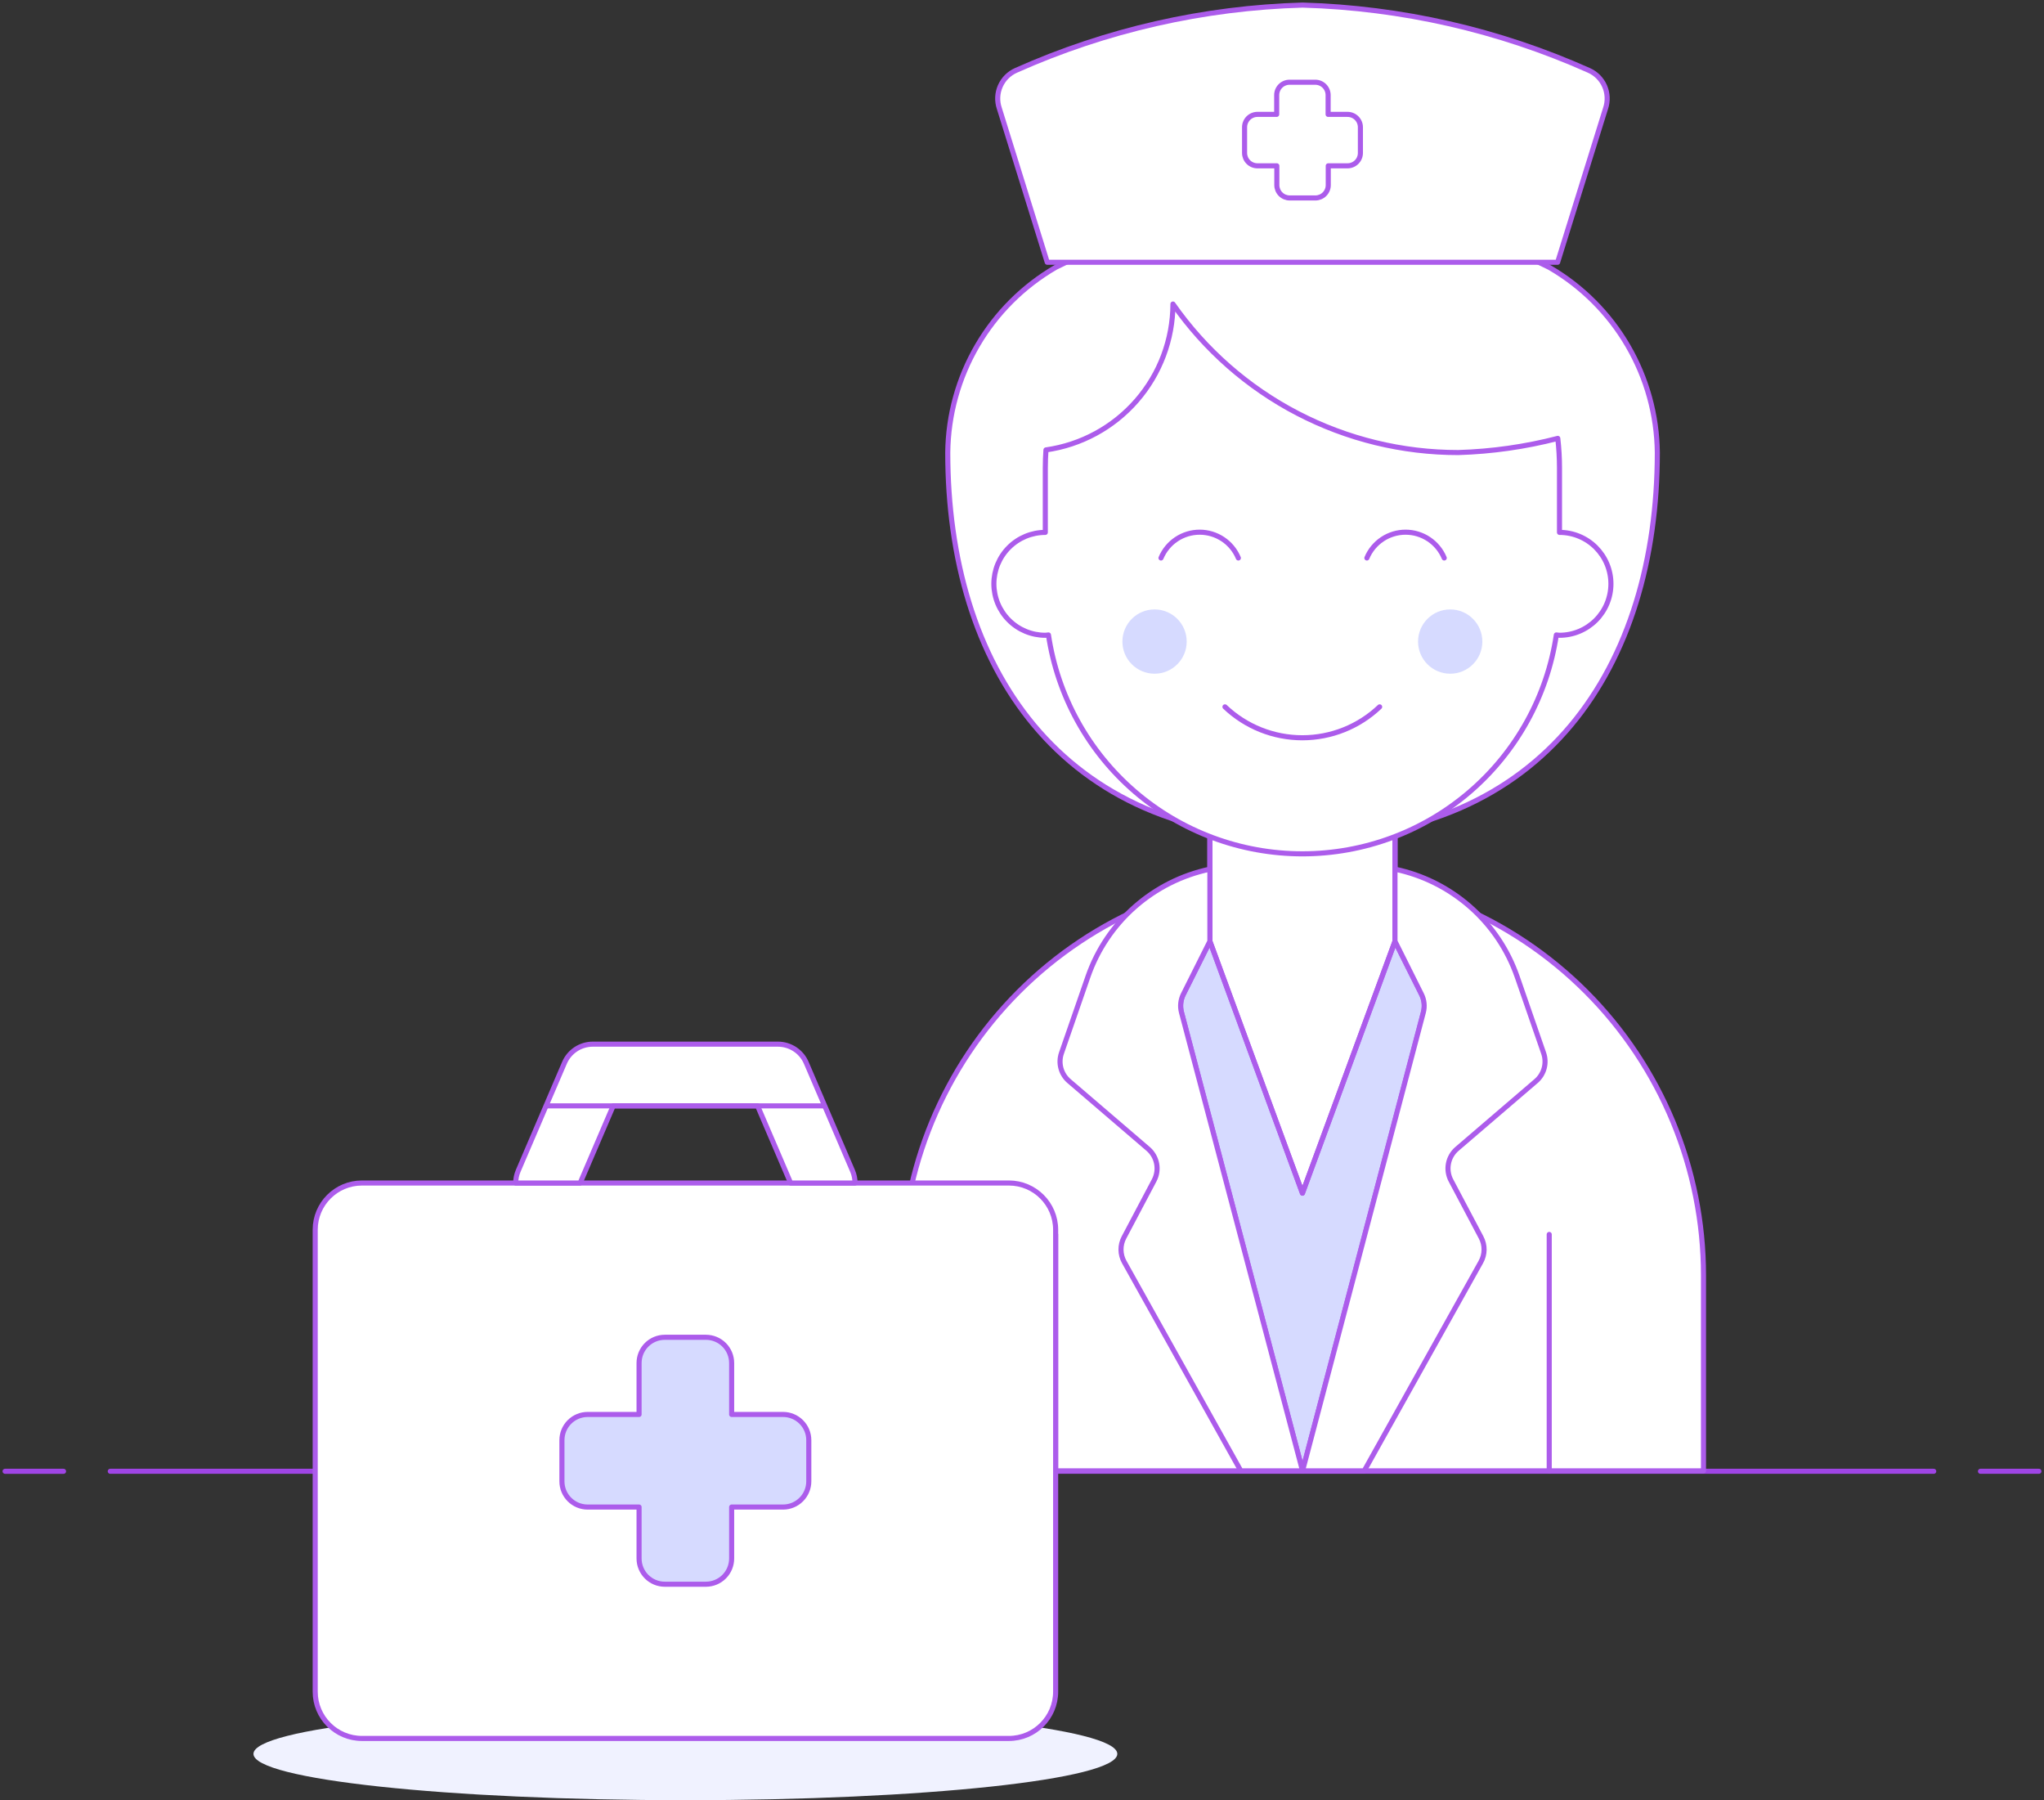 <svg width="402" height="354" viewBox="0 0 402 354" fill="none" xmlns="http://www.w3.org/2000/svg">
<rect x="0" y="0" width="402" height="354" fill="#333333" stroke="none"/>
<path d="M21.688 289.288H380.31" stroke="#9F45E5" stroke-linecap="round" stroke-linejoin="round"/>
<path d="M1 289.29H12.494" stroke="#9F45E5" stroke-linecap="round" stroke-linejoin="round"/>
<path d="M389.506 289.288H401" stroke="#9F45E5" stroke-linecap="round" stroke-linejoin="round"/>
<path d="M256.178 164.827C208.403 164.827 186.398 130.868 186.398 88.964C186.484 81.577 188.485 74.338 192.208 67.957C195.931 61.575 201.247 56.27 207.635 52.559C222.731 45.006 239.304 40.868 256.178 40.44C273.052 40.874 289.624 45.018 304.716 52.578C311.105 56.287 316.422 61.593 320.145 67.974C323.867 74.356 325.869 81.595 325.953 88.983C325.93 130.868 303.925 164.827 256.178 164.827Z" fill="white"/>
<path d="M256.178 164.827C208.403 164.827 186.398 130.868 186.398 88.964C186.484 81.577 188.485 74.338 192.208 67.957C195.931 61.575 201.247 56.27 207.635 52.559C222.731 45.006 239.304 40.868 256.178 40.44C273.052 40.874 289.624 45.018 304.716 52.578C311.105 56.287 316.422 61.593 320.145 67.974C323.867 74.356 325.869 81.595 325.953 88.983C325.93 130.868 303.925 164.827 256.178 164.827Z" stroke="#AC5CEB" stroke-linecap="round" stroke-linejoin="round"/>
<path d="M335.032 289.204V250.758C335.032 229.838 326.722 209.775 311.929 194.982C297.137 180.19 277.074 171.879 256.154 171.879C235.234 171.879 215.171 180.19 200.378 194.982C185.586 209.775 177.275 229.838 177.275 250.758V289.204H335.032Z" fill="white"/>
<path d="M335.032 289.204V250.758C335.032 229.838 326.722 209.775 311.929 194.982C297.137 180.19 277.074 171.879 256.154 171.879C235.234 171.879 215.171 180.19 200.378 194.982C185.586 209.775 177.275 229.838 177.275 250.758V289.204H335.032Z" stroke="#AC5CEB" stroke-linecap="round" stroke-linejoin="round"/>
<path d="M207.609 289.215V242.718" stroke="#AC5CEB" stroke-linecap="round" stroke-linejoin="round"/>
<path d="M304.691 289.215V242.718" stroke="#AC5CEB" stroke-linecap="round" stroke-linejoin="round"/>
<path d="M274.361 185.076H237.952L232.729 195.508C232.18 196.608 232.051 197.87 232.365 199.058L256.177 289.205L279.966 199.049C280.278 197.86 280.148 196.598 279.598 195.499L274.361 185.076Z" fill="#D6DAFF" stroke="#AC5CEB" stroke-linecap="round" stroke-linejoin="round"/>
<path d="M274.358 185.076L256.155 234.602L237.953 185.076V157.774H274.358V185.076Z" fill="white" stroke="#AC5CEB" stroke-linecap="round" stroke-linejoin="round"/>
<path d="M274.358 185.076L256.155 234.602L237.953 185.076V157.774H274.358V185.076Z" stroke="#AC5CEB" stroke-linecap="round" stroke-linejoin="round"/>
<path d="M237.952 170.896V185.076L232.729 195.508C232.181 196.608 232.051 197.87 232.366 199.058L256.177 289.205H244.039L221.11 248.143C220.699 247.406 220.479 246.579 220.47 245.736C220.46 244.893 220.661 244.061 221.055 243.315L226.982 232.101C227.518 231.087 227.694 229.921 227.48 228.794C227.266 227.667 226.675 226.646 225.805 225.899L210.251 212.566C209.476 211.903 208.919 211.021 208.654 210.037C208.389 209.052 208.428 208.01 208.766 207.048L213.975 192.018C215.813 186.73 218.986 182.007 223.187 178.306C227.388 174.605 232.474 172.053 237.952 170.896Z" fill="white" stroke="#AC5CEB" stroke-linecap="round" stroke-linejoin="round"/>
<path d="M274.353 170.896V185.076L279.562 195.508C280.112 196.607 280.243 197.869 279.93 199.058L256.174 289.205H268.307L291.236 248.143C291.648 247.407 291.869 246.58 291.879 245.737C291.89 244.893 291.689 244.061 291.296 243.315L285.365 232.101C284.829 231.087 284.654 229.92 284.869 228.793C285.084 227.666 285.675 226.645 286.546 225.899L302.1 212.566C302.875 211.903 303.432 211.021 303.697 210.037C303.962 209.052 303.923 208.01 303.585 207.048L298.376 192.018C296.533 186.725 293.352 181.999 289.143 178.298C284.933 174.597 279.839 172.047 274.353 170.896V170.896Z" fill="white" stroke="#AC5CEB" stroke-linecap="round" stroke-linejoin="round"/>
<path d="M306.711 104.657V92.017C306.711 90.073 306.599 88.129 306.375 86.197C299.981 87.851 293.422 88.785 286.821 88.983C275.804 88.994 264.948 86.344 255.175 81.26C245.402 76.175 237.001 68.806 230.687 59.778C230.668 66.763 228.133 73.508 223.546 78.776C218.959 84.044 212.628 87.483 205.712 88.463C205.63 89.645 205.584 90.836 205.584 92.04V104.68C202.901 104.68 200.328 105.745 198.431 107.642C196.534 109.539 195.469 112.112 195.469 114.795C195.469 117.477 196.534 120.05 198.431 121.947C200.328 123.844 202.901 124.91 205.584 124.91C205.795 124.91 205.993 124.859 206.204 124.845C207.992 136.812 214.017 147.74 223.183 155.639C232.349 163.538 244.047 167.882 256.147 167.882C268.247 167.882 279.945 163.538 289.111 155.639C298.277 147.74 304.302 136.812 306.09 124.845C306.301 124.845 306.499 124.91 306.711 124.91C308.039 124.91 309.354 124.648 310.581 124.14C311.809 123.631 312.924 122.886 313.863 121.947C314.802 121.008 315.547 119.893 316.056 118.665C316.564 117.438 316.826 116.123 316.826 114.795C316.826 113.466 316.564 112.151 316.056 110.924C315.547 109.697 314.802 108.582 313.863 107.642C312.924 106.703 311.809 105.958 310.581 105.45C309.354 104.941 308.039 104.68 306.711 104.68V104.657Z" fill="white" stroke="#AC5CEB" stroke-linecap="round" stroke-linejoin="round"/>
<path d="M285.216 132.468C288.708 132.468 291.538 129.638 291.538 126.147C291.538 122.655 288.708 119.825 285.216 119.825C281.725 119.825 278.895 122.655 278.895 126.147C278.895 129.638 281.725 132.468 285.216 132.468Z" fill="#D6DAFF"/>
<path d="M227.07 132.468C230.561 132.468 233.392 129.638 233.392 126.147C233.392 122.655 230.561 119.825 227.07 119.825C223.578 119.825 220.748 122.655 220.748 126.147C220.748 129.638 223.578 132.468 227.07 132.468Z" fill="#D6DAFF"/>
<path d="M271.341 138.983C267.238 142.887 261.792 145.063 256.13 145.063C250.467 145.063 245.021 142.887 240.918 138.983" stroke="#AC5CEB" stroke-linecap="round" stroke-linejoin="round"/>
<path d="M228.336 109.713C228.961 108.211 230.017 106.927 231.371 106.024C232.725 105.121 234.316 104.639 235.943 104.639C237.57 104.639 239.161 105.121 240.515 106.024C241.869 106.927 242.925 108.211 243.55 109.713" stroke="#AC5CEB" stroke-linecap="round" stroke-linejoin="round"/>
<path d="M268.828 109.713C269.453 108.211 270.509 106.927 271.863 106.024C273.217 105.121 274.808 104.639 276.435 104.639C278.062 104.639 279.653 105.121 281.007 106.024C282.361 106.927 283.417 108.211 284.042 109.713" stroke="#AC5CEB" stroke-linecap="round" stroke-linejoin="round"/>
<path d="M312.491 13.837C294.741 5.915 275.609 1.554 256.179 1V1C236.733 1.546 217.584 5.908 199.82 13.837C198.441 14.448 197.34 15.552 196.733 16.932C196.126 18.312 196.056 19.87 196.537 21.299L205.962 51.566H306.344L315.774 21.299C316.255 19.87 316.185 18.312 315.578 16.932C314.971 15.552 313.87 14.448 312.491 13.837V13.837Z" fill="white"/>
<path d="M264.999 22.489H261.206V18.696C261.206 18.364 261.14 18.035 261.013 17.729C260.886 17.422 260.7 17.143 260.465 16.908C260.23 16.673 259.951 16.487 259.645 16.36C259.338 16.233 259.009 16.168 258.677 16.168H253.619C253.287 16.168 252.959 16.233 252.652 16.36C252.345 16.487 252.066 16.673 251.831 16.908C251.597 17.143 251.41 17.422 251.283 17.729C251.156 18.035 251.091 18.364 251.091 18.696V22.489H247.302C246.97 22.489 246.641 22.555 246.334 22.682C246.028 22.809 245.749 22.995 245.514 23.23C245.279 23.465 245.093 23.744 244.966 24.05C244.839 24.357 244.773 24.686 244.773 25.018V30.076C244.773 30.746 245.04 31.389 245.514 31.864C245.988 32.338 246.632 32.604 247.302 32.604H251.118V36.393C251.118 37.063 251.385 37.707 251.859 38.181C252.333 38.655 252.976 38.922 253.647 38.922H258.705C259.375 38.922 260.018 38.655 260.493 38.181C260.967 37.707 261.233 37.063 261.233 36.393V32.604H265.026C265.697 32.604 266.34 32.338 266.814 31.864C267.289 31.389 267.555 30.746 267.555 30.076V25.018C267.555 24.684 267.489 24.353 267.36 24.044C267.231 23.735 267.042 23.455 266.805 23.22C266.567 22.985 266.285 22.799 265.975 22.674C265.665 22.548 265.333 22.486 264.999 22.489V22.489Z" fill="white" stroke="#AC5CEB" stroke-linecap="round" stroke-linejoin="round"/>
<path d="M312.491 13.837C294.741 5.915 275.609 1.554 256.179 1V1C236.733 1.546 217.584 5.908 199.82 13.837C198.441 14.448 197.34 15.552 196.733 16.932C196.126 18.312 196.056 19.87 196.537 21.299L205.962 51.566H306.344L315.774 21.299C316.255 19.87 316.185 18.312 315.578 16.932C314.971 15.552 313.87 14.448 312.491 13.837V13.837Z" stroke="#AC5CEB" stroke-linecap="round" stroke-linejoin="round"/>
<path d="M134.797 353.957C181.712 353.957 219.745 349.881 219.745 344.853C219.745 339.826 181.712 335.75 134.797 335.75C87.882 335.75 49.85 339.826 49.85 344.853C49.85 349.881 87.882 353.957 134.797 353.957Z" fill="#F0F2FF"/>
<path d="M197.505 232.605H72.103C66.519 232.605 61.992 237.132 61.992 242.715V331.709C61.992 337.293 66.519 341.819 72.103 341.819H197.505C203.089 341.819 207.616 337.293 207.616 331.709V242.715C207.616 237.132 203.089 232.605 197.505 232.605Z" fill="white"/>
<path d="M198.42 232.605H71.188C66.109 232.605 61.992 236.722 61.992 241.8V332.624C61.992 337.702 66.109 341.819 71.188 341.819H198.42C203.499 341.819 207.616 337.702 207.616 332.624V241.8C207.616 236.722 203.499 232.605 198.42 232.605Z" stroke="#AC5CEB" stroke-linecap="round" stroke-linejoin="round"/>
<path d="M154.01 278.113H143.895V267.998C143.895 266.657 143.362 265.371 142.414 264.422C141.465 263.474 140.179 262.941 138.838 262.941H130.746C129.404 262.941 128.118 263.474 127.169 264.422C126.221 265.371 125.688 266.657 125.688 267.998V278.113H115.573C114.232 278.113 112.945 278.646 111.997 279.595C111.048 280.543 110.516 281.83 110.516 283.171V291.263C110.516 292.604 111.048 293.891 111.997 294.839C112.945 295.788 114.232 296.32 115.573 296.32H125.688V306.435C125.688 307.777 126.221 309.063 127.169 310.012C128.118 310.96 129.404 311.493 130.746 311.493H138.838C140.179 311.493 141.465 310.96 142.414 310.012C143.362 309.063 143.895 307.777 143.895 306.435V296.32H154.01C155.351 296.32 156.638 295.788 157.586 294.839C158.535 293.891 159.068 292.604 159.068 291.263V283.171C159.068 281.83 158.535 280.543 157.586 279.595C156.638 278.646 155.351 278.113 154.01 278.113V278.113Z" fill="#D6DAFF"/>
<path d="M154.01 278.113H143.895V267.998C143.895 266.657 143.362 265.371 142.414 264.422C141.465 263.474 140.179 262.941 138.838 262.941H130.746C129.404 262.941 128.118 263.474 127.169 264.422C126.221 265.371 125.688 266.657 125.688 267.998V278.113H115.573C114.232 278.113 112.945 278.646 111.997 279.595C111.048 280.543 110.516 281.83 110.516 283.171V291.263C110.516 292.604 111.048 293.891 111.997 294.839C112.945 295.788 114.232 296.32 115.573 296.32H125.688V306.435C125.688 307.777 126.221 309.063 127.169 310.012C128.118 310.96 129.404 311.493 130.746 311.493H138.838C140.179 311.493 141.465 310.96 142.414 310.012C143.362 309.063 143.895 307.777 143.895 306.435V296.32H154.01C155.351 296.32 156.638 295.788 157.586 294.839C158.535 293.891 159.068 292.604 159.068 291.263V283.171C159.068 281.83 158.535 280.543 157.586 279.595C156.638 278.646 155.351 278.113 154.01 278.113V278.113Z" stroke="#AC5CEB" stroke-linecap="round" stroke-linejoin="round"/>
<path d="M114.099 232.606L120.6 217.433H148.996L155.497 232.606H168.159C168.161 231.784 167.995 230.971 167.672 230.215L158.573 208.983C158.105 207.891 157.327 206.961 156.336 206.307C155.345 205.654 154.183 205.305 152.996 205.305H116.591C115.403 205.304 114.241 205.652 113.25 206.306C112.258 206.96 111.481 207.891 111.014 208.983L101.915 230.215C101.591 230.971 101.426 231.784 101.428 232.606H114.099Z" fill="white" stroke="#AC5CEB" stroke-linecap="round" stroke-linejoin="round"/>
<path d="M107.49 217.438H162.097" stroke="#AC5CEB" stroke-linecap="round" stroke-linejoin="round"/>
</svg>

